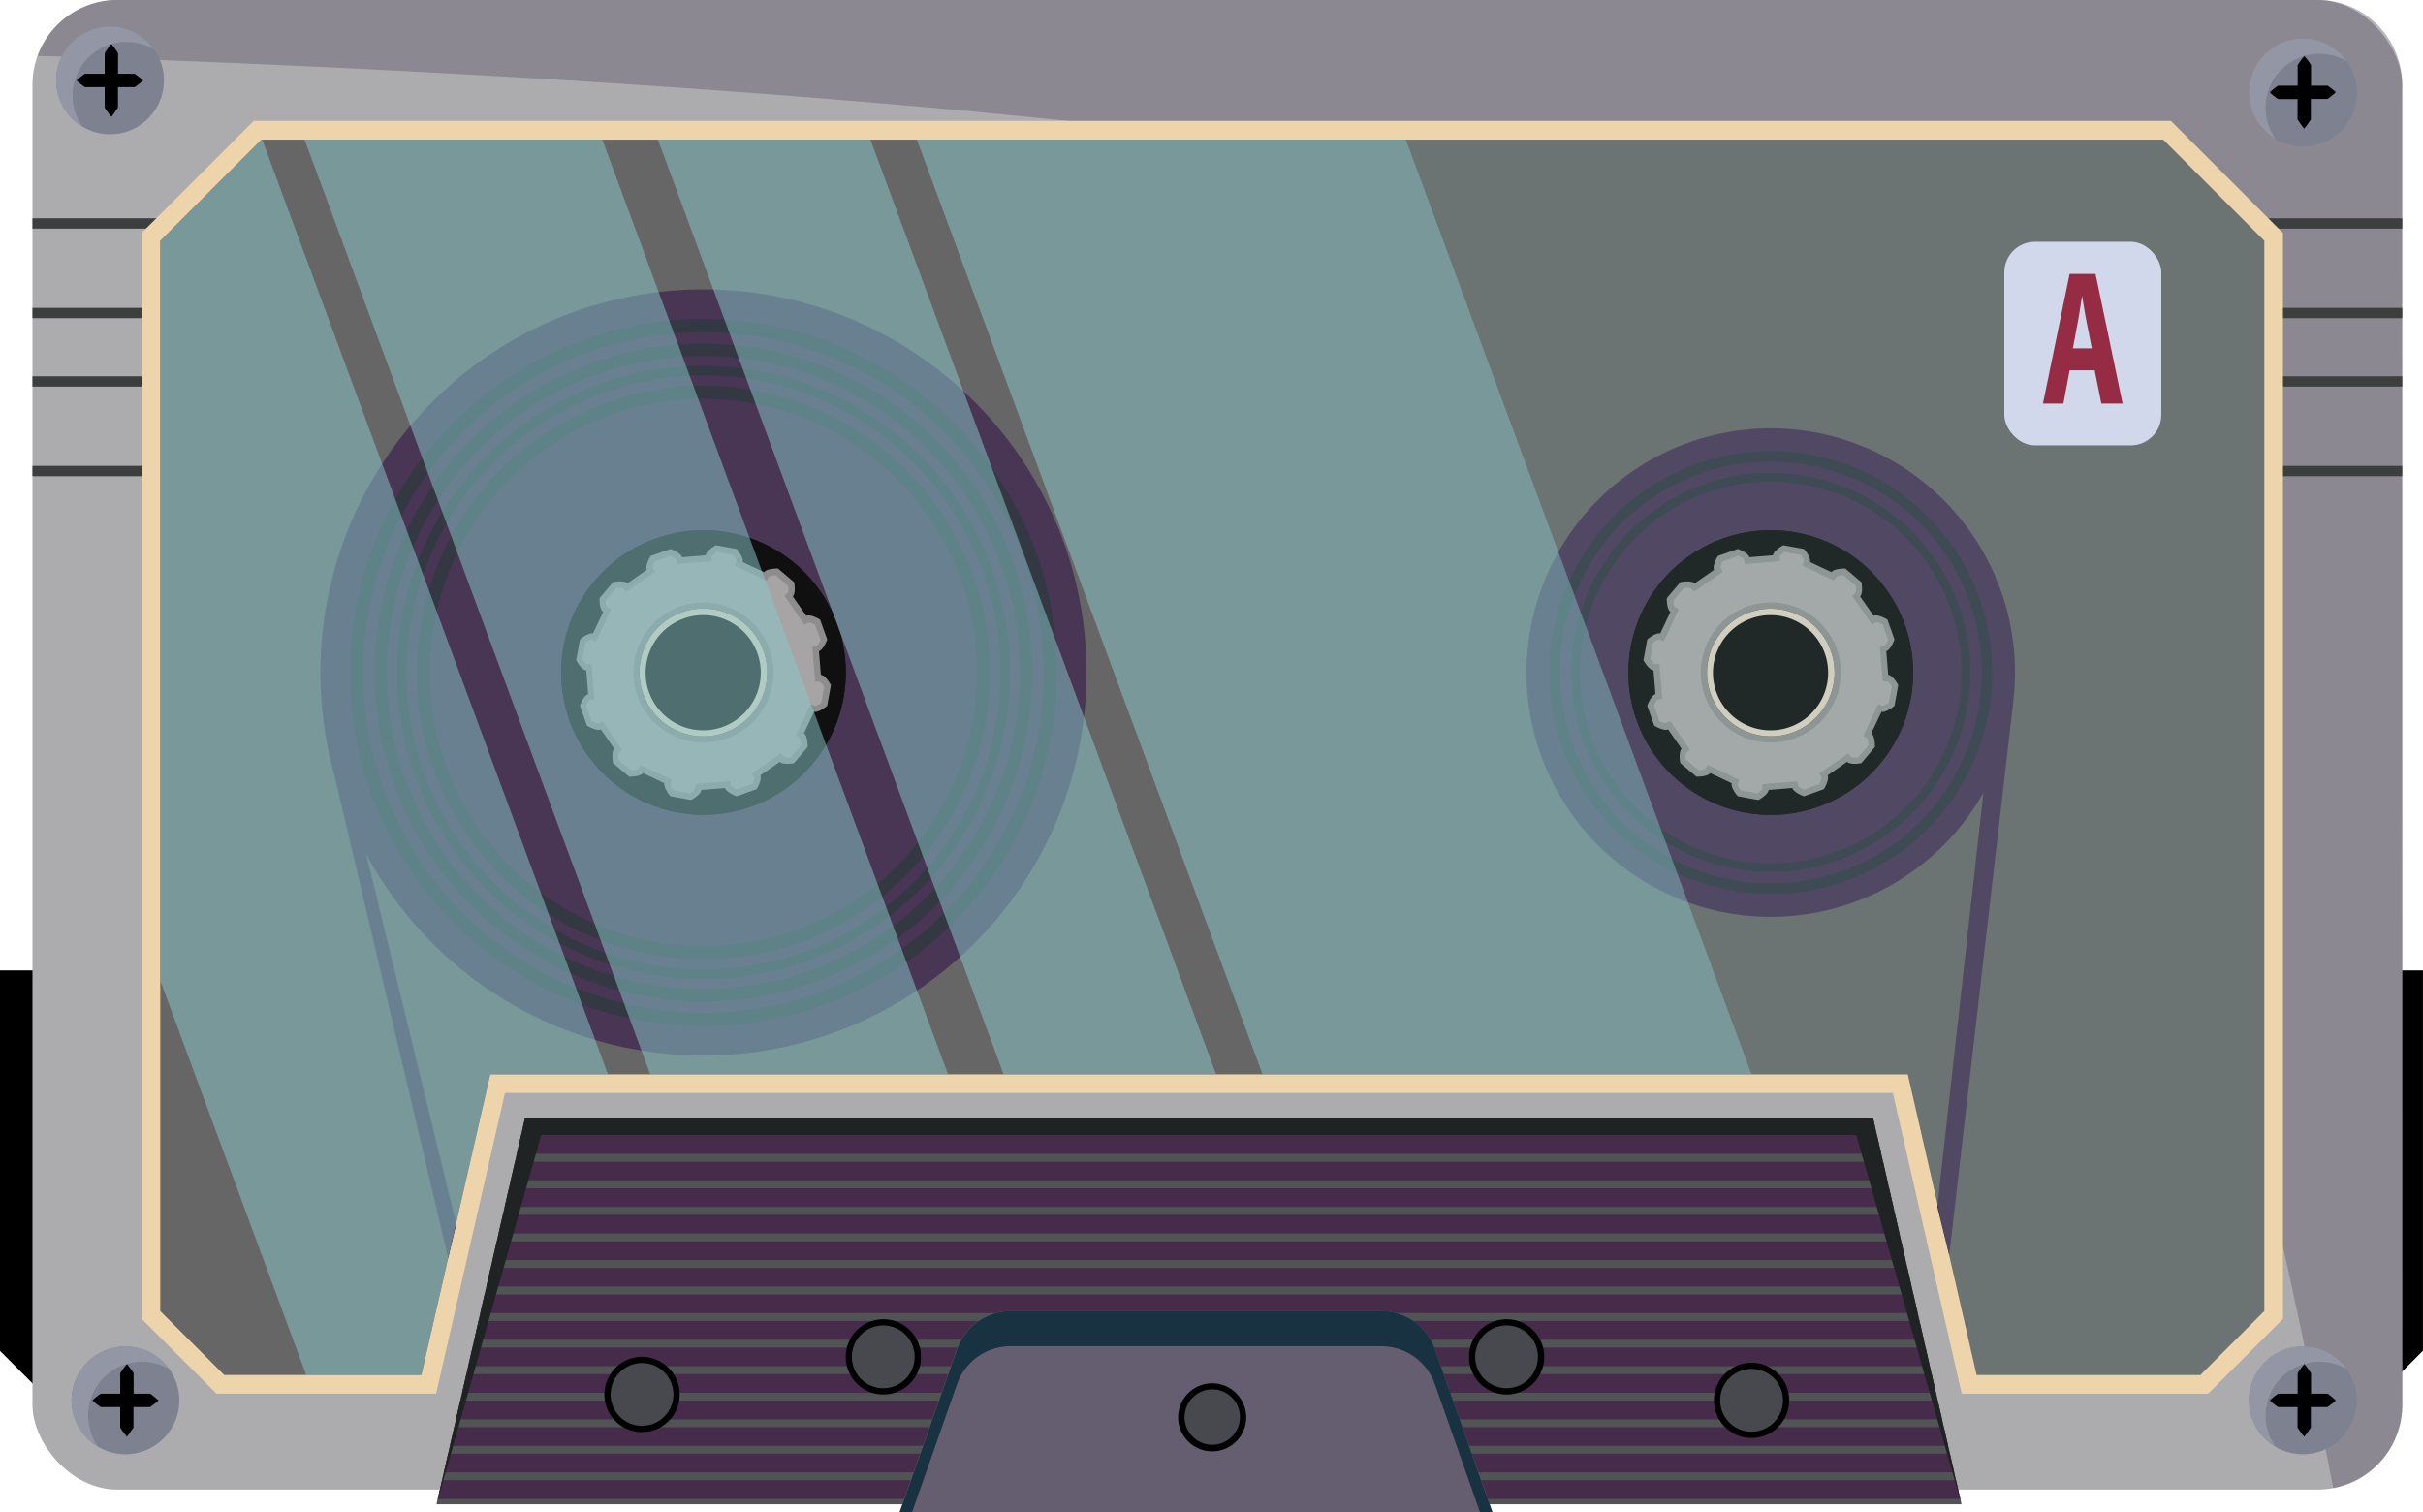 <svg xmlns="http://www.w3.org/2000/svg" viewBox="0 0 498.54 311.11"><defs><style>.cls-1{isolation:isolate;}.cls-2{fill:#acabae;}.cls-3,.cls-9{fill:#655e70;}.cls-3{opacity:0.46;mix-blend-mode:multiply;}.cls-4{fill:#3d3f3f;}.cls-5{fill:#edd4ab;}.cls-20,.cls-6{fill:#666;}.cls-7{fill:#515454;}.cls-8{fill:#462c4a;}.cls-10{fill:#193242;}.cls-11{fill:#47494f;}.cls-12{fill:#7d8190;}.cls-13{fill:#9397a5;}.cls-14{fill:#202323;}.cls-15{fill:#422d51;}.cls-16{fill:#2a303d;}.cls-17{fill:#969494;}.cls-18{fill:#b2afaf;}.cls-19{fill:#eee3ce;}.cls-20{opacity:0.16;}.cls-20,.cls-21,.cls-22{mix-blend-mode:screen;}.cls-21,.cls-22{fill:#8ac9cb;}.cls-21{opacity:0.13;}.cls-22{opacity:0.51;}.cls-23{fill:#d2d8ec;}.cls-24{fill:#952c43;}</style></defs><title>tape</title><g class="cls-1"><g id="Layer_1" data-name="Layer 1"><path d="M760.48,921H276.59l-7.32-7.32V835.4H767.8v78.25Z" transform="translate(-269.27 -635.74)"/><rect class="cls-2" x="6.68" width="487.58" height="306.48" rx="17.45"/><path class="cls-3" d="M763.52,653a17.45,17.45,0,0,0-17.61-17.29H293.55A17.59,17.59,0,0,0,277,647.24c74.36,2.24,348.61,13.38,392.69,56.67,35.89,35.25,65.32,164.32,79.66,238a17.39,17.39,0,0,0,14.21-17Z" transform="translate(-269.27 -635.74)"/><rect class="cls-4" x="6.68" y="44.91" width="487.58" height="2.13"/><rect class="cls-4" x="6.68" y="63.34" width="487.58" height="2.12"/><rect class="cls-4" x="6.68" y="77.42" width="487.58" height="2.12"/><rect class="cls-4" x="6.68" y="95.85" width="487.58" height="2.13"/><path class="cls-5" d="M715.94,660.62H321.46L298.4,683.68v223.4l15.4,15.4H359l14.17-61.87H658.73l14.17,61.87h50.7l15.4-15.4V683.68Z" transform="translate(-269.27 -635.74)"/><polygon class="cls-6" points="406.7 282.89 392.54 221.03 100.87 221.03 86.7 282.89 46.13 282.89 32.98 269.75 32.98 49.54 53.79 28.73 445.08 28.73 465.88 49.54 465.88 269.75 452.74 282.89 406.7 282.89"/><polygon class="cls-7" points="403.58 309.51 89.82 309.51 108.03 230.01 385.38 230.01 403.58 309.51"/><polygon class="cls-8" points="385.38 230.01 108.03 230.01 107.59 231.94 385.82 231.94 385.38 230.01"/><polygon class="cls-8" points="386.19 233.55 107.22 233.55 106.33 237.4 387.07 237.4 386.19 233.55"/><polygon class="cls-8" points="387.44 239.01 105.97 239.01 105.08 242.86 388.32 242.86 387.44 239.01"/><polygon class="cls-8" points="388.69 244.47 104.72 244.47 103.83 248.32 389.57 248.32 388.69 244.47"/><polygon class="cls-8" points="389.94 249.94 103.46 249.94 102.58 253.78 390.82 253.78 389.94 249.94"/><polygon class="cls-8" points="391.19 255.4 102.21 255.4 101.33 259.25 392.07 259.25 391.19 255.4"/><polygon class="cls-8" points="392.44 260.86 100.96 260.86 100.08 264.71 393.32 264.71 392.44 260.86"/><polygon class="cls-8" points="393.69 266.32 99.71 266.32 98.83 270.17 394.57 270.17 393.69 266.32"/><polygon class="cls-8" points="394.94 271.78 98.46 271.78 97.58 275.63 395.82 275.63 394.94 271.78"/><polygon class="cls-8" points="396.19 277.25 97.21 277.25 96.33 281.1 397.07 281.1 396.19 277.25"/><polygon class="cls-8" points="397.44 282.71 95.96 282.71 95.08 286.56 398.32 286.56 397.44 282.71"/><polygon class="cls-8" points="398.69 288.17 94.71 288.17 93.83 292.02 399.58 292.02 398.69 288.17"/><polygon class="cls-8" points="399.95 293.63 93.46 293.63 92.58 297.48 400.83 297.48 399.95 293.63"/><polygon class="cls-8" points="401.2 299.09 92.21 299.09 91.33 302.94 402.08 302.94 401.2 299.09"/><polygon class="cls-8" points="402.45 304.55 90.96 304.55 90.07 308.4 403.33 308.4 402.45 304.55"/><path class="cls-9" d="M576.35,946.84h-122l11.81-33.53a11.7,11.7,0,0,1,11-7.81H553.5a11.7,11.7,0,0,1,11,7.81Z" transform="translate(-269.27 -635.74)"/><path class="cls-10" d="M466.18,920.53a11.7,11.7,0,0,1,11-7.81H553.5a11.7,11.7,0,0,1,11,7.81l9.27,26.31h2.54l-11.81-33.53a11.7,11.7,0,0,0-11-7.81H477.22a11.7,11.7,0,0,0-11,7.81l-11.81,33.53h2.54Z" transform="translate(-269.27 -635.74)"/><path d="M525.68,927.35a7,7,0,1,1-7-7A7,7,0,0,1,525.68,927.35Z" transform="translate(-269.27 -635.74)"/><path class="cls-11" d="M518.7,933a5.7,5.7,0,1,1,5.7-5.69A5.7,5.7,0,0,1,518.7,933Z" transform="translate(-269.27 -635.74)"/><path d="M458.77,914.91a7.74,7.74,0,1,1-7.74-7.74A7.74,7.74,0,0,1,458.77,914.91Z" transform="translate(-269.27 -635.74)"/><path class="cls-11" d="M451,921.36a6.46,6.46,0,1,1,6.46-6.45A6.46,6.46,0,0,1,451,921.36Z" transform="translate(-269.27 -635.74)"/><path d="M409.11,922.64a7.74,7.74,0,1,1-7.74-7.73A7.73,7.73,0,0,1,409.11,922.64Z" transform="translate(-269.27 -635.74)"/><path class="cls-11" d="M401.37,929.1a6.46,6.46,0,1,1,6.46-6.46A6.46,6.46,0,0,1,401.37,929.1Z" transform="translate(-269.27 -635.74)"/><path d="M587,914.91a7.74,7.74,0,1,1-7.74-7.74A7.74,7.74,0,0,1,587,914.91Z" transform="translate(-269.27 -635.74)"/><path class="cls-11" d="M579.25,921.36a6.46,6.46,0,1,1,6.46-6.45A6.46,6.46,0,0,1,579.25,921.36Z" transform="translate(-269.27 -635.74)"/><path d="M637.4,923.86a7.74,7.74,0,1,1-7.74-7.74A7.74,7.74,0,0,1,637.4,923.86Z" transform="translate(-269.27 -635.74)"/><path class="cls-11" d="M629.66,930.31a6.46,6.46,0,1,1,6.46-6.45A6.45,6.45,0,0,1,629.66,930.31Z" transform="translate(-269.27 -635.74)"/><path class="cls-12" d="M303,652.27a11.08,11.08,0,1,1-11.08-11.07A11.08,11.08,0,0,1,303,652.27Z" transform="translate(-269.27 -635.74)"/><path class="cls-13" d="M284.21,655.42a11.08,11.08,0,0,1,16.71-9.53,11.07,11.07,0,1,0-14.69,15.91A11,11,0,0,1,284.21,655.42Z" transform="translate(-269.27 -635.74)"/><path d="M297,650.91h-3.44v-4.23a13.82,13.82,0,0,0-1.37-1.86,13.11,13.11,0,0,0-1.38,1.86v4.23h-4.07a12.16,12.16,0,0,0-1.7,1.37,11.57,11.57,0,0,0,1.7,1.38h4.07v4.22a22.21,22.21,0,0,0,1.37,1.87c.55-.62.9-1.25,1.36-1.87v-4.22H297a20.51,20.51,0,0,0,1.71-1.37C298.13,651.72,297.56,651.37,297,650.91Z" transform="translate(-269.27 -635.74)"/><path class="cls-12" d="M754.17,923.86a11.08,11.08,0,1,1-11.08-11.08A11.08,11.08,0,0,1,754.17,923.86Z" transform="translate(-269.27 -635.74)"/><path class="cls-13" d="M735.42,927a11.08,11.08,0,0,1,16.72-9.54,11.08,11.08,0,1,0-14.69,15.92A11.08,11.08,0,0,1,735.42,927Z" transform="translate(-269.27 -635.74)"/><path d="M748.21,922.49h-3.44v-4.22a14.55,14.55,0,0,0-1.37-1.87,13.77,13.77,0,0,0-1.38,1.87v4.22H738a12.17,12.17,0,0,0-1.71,1.38,12.07,12.07,0,0,0,1.71,1.37H742v4.23a22.1,22.1,0,0,0,1.37,1.86c.55-.62.9-1.24,1.36-1.86v-4.23h3.44c.57-.46,1.14-.81,1.71-1.36A20.51,20.51,0,0,0,748.21,922.49Z" transform="translate(-269.27 -635.74)"/><circle class="cls-12" cx="743.09" cy="654.73" r="11.08" transform="translate(-190.39 753.62) rotate(-89.26)"/><path class="cls-13" d="M735.42,657.88a11.08,11.08,0,0,1,16.72-9.53,11.07,11.07,0,1,0-14.69,15.91A11,11,0,0,1,735.42,657.88Z" transform="translate(-269.27 -635.74)"/><path d="M748.21,653.37h-3.44v-4.23a13.82,13.82,0,0,0-1.37-1.86,13.11,13.11,0,0,0-1.38,1.86v4.23H738a12.07,12.07,0,0,0-1.71,1.37,12.17,12.17,0,0,0,1.71,1.38H742v4.22c.46.62.81,1.24,1.37,1.87.55-.63.9-1.25,1.36-1.87V656.1h3.44a20.51,20.51,0,0,0,1.71-1.37C749.35,654.18,748.78,653.83,748.21,653.37Z" transform="translate(-269.27 -635.74)"/><polygon class="cls-14" points="89.82 309.51 108.03 230.01 385.38 230.01 403.58 309.51 381.94 233.55 111.35 233.55 89.82 309.51"/><path class="cls-15" d="M492.83,774.11A78.82,78.82,0,1,1,414,695.28,78.82,78.82,0,0,1,492.83,774.11Z" transform="translate(-269.27 -635.74)"/><path class="cls-16" d="M486.77,774.11A72.76,72.76,0,1,1,414,701.35,72.76,72.76,0,0,1,486.77,774.11Z" transform="translate(-269.27 -635.74)"/><path class="cls-15" d="M484,774.11a70,70,0,1,1-70-70A70,70,0,0,1,484,774.11Z" transform="translate(-269.27 -635.74)"/><path class="cls-16" d="M481.69,774.11A67.68,67.68,0,1,1,414,706.43,67.68,67.68,0,0,1,481.69,774.11Z" transform="translate(-269.27 -635.74)"/><path class="cls-15" d="M479.12,774.11A65.11,65.11,0,1,1,414,709,65.11,65.11,0,0,1,479.12,774.11Z" transform="translate(-269.27 -635.74)"/><path class="cls-16" d="M477.1,774.11A63.09,63.09,0,1,1,414,711,63.09,63.09,0,0,1,477.1,774.11Z" transform="translate(-269.27 -635.74)"/><path class="cls-15" d="M475.11,774.11A61.1,61.1,0,1,1,414,713,61.1,61.1,0,0,1,475.11,774.11Z" transform="translate(-269.27 -635.74)"/><path class="cls-16" d="M473,774.11a59,59,0,1,1-59-59A59,59,0,0,1,473,774.11Z" transform="translate(-269.27 -635.74)"/><path class="cls-15" d="M470.3,774.11A56.29,56.29,0,1,1,414,717.82,56.29,56.29,0,0,1,470.3,774.11Z" transform="translate(-269.27 -635.74)"/><polygon class="cls-15" points="92.21 258.83 67.29 153.08 70.73 156.8 93.89 251.86 92.21 258.83"/><polygon class="cls-15" points="401.06 258.25 398.61 248.32 408.93 155.53 414.21 144.62 401.06 258.25"/><path d="M443.29,774.11A29.28,29.28,0,1,1,414,744.83,29.28,29.28,0,0,1,443.29,774.11Z" transform="translate(-269.27 -635.74)"/><path d="M443.29,774.11A29.28,29.28,0,1,1,414,744.83,29.28,29.28,0,0,1,443.29,774.11Z" transform="translate(-269.27 -635.74)"/><path class="cls-17" d="M434.69,786.6c.63.39.78,2.08.75,2.85l-2.8,3.3c-.76.16-2.45.28-2.93-.27l-4,2.79c.35.65-.36,2.19-.78,2.84l-4.07,1.46c-.73-.24-2.26-1-2.4-1.7l-4.89.4c0,.73-1.41,1.71-2.1,2.07l-4.25-.78c-.52-.57-1.47-2-1.23-2.67l-4.44-2.1c-.38.63-2.07.78-2.85.74l-3.29-2.79c-.16-.76-.29-2.45.27-2.93l-2.79-4c-.65.35-2.19-.36-2.84-.78l-1.46-4.07c.24-.73,1-2.26,1.7-2.4l-.4-4.89c-.74,0-1.71-1.41-2.07-2.1l.78-4.25c.57-.52,2-1.47,2.67-1.24l2.1-4.43c-.63-.39-.78-2.08-.74-2.85l2.79-3.29c.76-.17,2.45-.29,2.93.26l4-2.79c-.35-.65.36-2.19.78-2.84l4.07-1.45c.73.24,2.26,1,2.4,1.7l4.89-.4c0-.74,1.41-1.72,2.1-2.07l4.25.77c.52.58,1.47,2,1.23,2.68l4.44,2.09c.38-.62,2.08-.78,2.85-.74l3.29,2.8c.16.75.29,2.44-.27,2.93l2.8,4c.64-.35,2.18.37,2.83.78l1.46,4.07c-.24.74-1,2.27-1.7,2.41l.4,4.89c.74,0,1.71,1.41,2.07,2.09l-.78,4.26c-.57.51-2,1.47-2.67,1.23Zm-12.18-22.51A13.14,13.14,0,1,0,424,782.6,13.14,13.14,0,0,0,422.51,764.09Z" transform="translate(-269.27 -635.74)"/><path class="cls-18" d="M407.87,798.38a4.31,4.31,0,0,1-.67-1.2l.33-1L401,793.14l-.53.87a4.41,4.41,0,0,1-1.35.24l-2.58-2.19a4.24,4.24,0,0,1,0-1.37l.77-.67-4.1-5.92-.9.48a4.47,4.47,0,0,1-1.29-.47l-1.14-3.18a4.58,4.58,0,0,1,.7-1.18l1-.19-.58-7.18-1,0a4.47,4.47,0,0,1-.89-1.05l.61-3.33a4.43,4.43,0,0,1,1.19-.67l1,.33,3.08-6.51-.87-.53a4.26,4.26,0,0,1-.24-1.36l2.18-2.57a5.31,5.31,0,0,1,.72,0,2.25,2.25,0,0,1,.66.07l.67.76,5.92-4.1-.48-.89a4.4,4.4,0,0,1,.46-1.29l3.19-1.14a4.31,4.31,0,0,1,1.18.7l.19,1,7.18-.59,0-1a4.07,4.07,0,0,1,1.05-.88l3.33.6a4.31,4.31,0,0,1,.67,1.2l-.33,1,6.51,3.08.53-.86a4.34,4.34,0,0,1,1.35-.25l2.58,2.19a4.31,4.31,0,0,1,0,1.38l-.76.67,4.09,5.92.9-.48a4.13,4.13,0,0,1,1.29.46l1.14,3.18a4.41,4.41,0,0,1-.7,1.18l-1,.2.59,7.18,1,0a4.51,4.51,0,0,1,.88,1l-.6,3.32a4.32,4.32,0,0,1-1.2.67l-1-.33L433,787.09l.87.54a4.25,4.25,0,0,1,.24,1.35L432,791.56c-.21,0-.46,0-.72,0a2.93,2.93,0,0,1-.66-.06l-.67-.77-5.92,4.1.48.9a4.5,4.5,0,0,1-.46,1.29l-3.19,1.14a4.77,4.77,0,0,1-1.18-.7l-.19-1-7.18.59,0,1a4.27,4.27,0,0,1-1.05.89ZM414,759.69a14.41,14.41,0,1,0,9.32,3.42A14.37,14.37,0,0,0,414,759.69Z" transform="translate(-269.27 -635.74)"/><path class="cls-19" d="M422.51,764.09A13.14,13.14,0,1,0,424,782.6,13.14,13.14,0,0,0,422.51,764.09Z" transform="translate(-269.27 -635.74)"/><path d="M414,786a11.85,11.85,0,1,1,9-4.19,11.85,11.85,0,0,1-9,4.19Z" transform="translate(-269.27 -635.74)"/><path class="cls-15" d="M683.86,774.11a50.25,50.25,0,1,1-50.24-50.24A50.25,50.25,0,0,1,683.86,774.11Z" transform="translate(-269.27 -635.74)"/><path class="cls-16" d="M679.19,774.11a45.58,45.58,0,1,1-45.57-45.58A45.57,45.57,0,0,1,679.19,774.11Z" transform="translate(-269.27 -635.74)"/><path class="cls-15" d="M677,774.11a43.38,43.38,0,1,1-43.37-43.38A43.37,43.37,0,0,1,677,774.11Z" transform="translate(-269.27 -635.74)"/><path class="cls-16" d="M674.7,774.11A41.08,41.08,0,1,1,633.62,733,41.09,41.09,0,0,1,674.7,774.11Z" transform="translate(-269.27 -635.74)"/><path class="cls-15" d="M672.85,774.11a39.24,39.24,0,1,1-39.23-39.24A39.23,39.23,0,0,1,672.85,774.11Z" transform="translate(-269.27 -635.74)"/><path d="M662.9,774.11a29.29,29.29,0,1,1-29.28-29.28A29.28,29.28,0,0,1,662.9,774.11Z" transform="translate(-269.27 -635.74)"/><path d="M662.9,774.11a29.29,29.29,0,1,1-29.28-29.28A29.28,29.28,0,0,1,662.9,774.11Z" transform="translate(-269.27 -635.74)"/><path class="cls-17" d="M654.3,786.6c.63.39.78,2.08.74,2.85l-2.79,3.3c-.76.16-2.45.28-2.94-.27l-4,2.79c.35.65-.36,2.19-.78,2.84l-4.07,1.46c-.74-.24-2.26-1-2.41-1.7l-4.89.4c0,.73-1.41,1.71-2.09,2.07l-4.25-.78c-.52-.57-1.48-2-1.24-2.67l-4.43-2.1c-.39.63-2.08.78-2.85.74l-3.3-2.79c-.16-.76-.28-2.45.27-2.93l-2.79-4c-.65.35-2.19-.36-2.84-.78l-1.45-4.07c.23-.73,1-2.26,1.7-2.4l-.41-4.89c-.73,0-1.71-1.41-2.06-2.1l.77-4.25c.57-.52,2-1.47,2.67-1.24l2.1-4.43c-.62-.39-.78-2.08-.74-2.85l2.8-3.29c.75-.17,2.44-.29,2.93.26l4-2.79c-.35-.65.37-2.19.78-2.84l4.07-1.45c.74.24,2.27,1,2.41,1.7l4.89-.4c0-.74,1.4-1.72,2.09-2.07l4.25.77c.52.58,1.48,2,1.24,2.68l4.43,2.09c.39-.62,2.08-.78,2.85-.74l3.3,2.8c.16.75.28,2.44-.27,2.93l2.79,4c.65-.35,2.19.37,2.84.78l1.45,4.07c-.23.74-1,2.27-1.69,2.41l.4,4.89c.73,0,1.71,1.41,2.06,2.09l-.77,4.26c-.57.51-2,1.47-2.67,1.23Zm-12.19-22.51a13.13,13.13,0,1,0,1.52,18.51A13.14,13.14,0,0,0,642.11,764.09Z" transform="translate(-269.27 -635.74)"/><path class="cls-18" d="M627.48,798.38a4.31,4.31,0,0,1-.67-1.2l.33-1-6.51-3.08-.54.87a4.28,4.28,0,0,1-1.35.24l-2.58-2.19a4.55,4.55,0,0,1,0-1.37L617,790l-4.1-5.92-.89.48a4.62,4.62,0,0,1-1.3-.47l-1.14-3.18a4.29,4.29,0,0,1,.71-1.18l1-.19-.59-7.18-1,0a4.25,4.25,0,0,1-.88-1.05l.6-3.33a4.31,4.31,0,0,1,1.2-.67l1,.33,3.08-6.51-.86-.53a4.5,4.5,0,0,1-.25-1.36l2.19-2.57a5.16,5.16,0,0,1,.71,0,2.28,2.28,0,0,1,.67.07l.66.76,5.93-4.1-.49-.89a4.2,4.2,0,0,1,.47-1.29l3.18-1.14a4.16,4.16,0,0,1,1.18.7l.2,1,7.18-.59,0-1a4.16,4.16,0,0,1,1-.88l3.33.6a4.31,4.31,0,0,1,.67,1.2l-.33,1,6.51,3.08.54-.86a4.21,4.21,0,0,1,1.35-.25l2.58,2.19a4.63,4.63,0,0,1,0,1.38l-.77.67,4.1,5.92.89-.48a4.17,4.17,0,0,1,1.3.46l1.14,3.18a4.14,4.14,0,0,1-.71,1.18l-1,.2.59,7.18,1,0a4.27,4.27,0,0,1,.89,1l-.61,3.32a4.06,4.06,0,0,1-1.2.67l-1-.33-3.08,6.51.87.54a4.55,4.55,0,0,1,.24,1.35l-2.19,2.58c-.21,0-.46,0-.71,0a2.85,2.85,0,0,1-.66-.06l-.67-.77-5.92,4.1.48.9a4.29,4.29,0,0,1-.47,1.29l-3.18,1.14a4.41,4.41,0,0,1-1.18-.7l-.2-1-7.17.59,0,1a4.69,4.69,0,0,1-1.05.89Zm6.14-38.69a14.41,14.41,0,1,0,9.32,3.42A14.4,14.4,0,0,0,633.62,759.69Z" transform="translate(-269.27 -635.74)"/><path class="cls-19" d="M642.11,764.09a13.13,13.13,0,1,0,1.52,18.51A13.14,13.14,0,0,0,642.11,764.09Z" transform="translate(-269.27 -635.74)"/><path d="M633.61,786a11.85,11.85,0,1,1,9-4.19,11.84,11.84,0,0,1-9,4.19Z" transform="translate(-269.27 -635.74)"/><path class="cls-12" d="M306.16,923.86a11.08,11.08,0,1,1-11.08-11.08A11.08,11.08,0,0,1,306.16,923.86Z" transform="translate(-269.27 -635.74)"/><path class="cls-13" d="M287.41,927a11.08,11.08,0,0,1,16.72-9.54,11.08,11.08,0,1,0-14.69,15.92A11.08,11.08,0,0,1,287.41,927Z" transform="translate(-269.27 -635.74)"/><path d="M300.2,922.49h-3.44v-4.22a14.55,14.55,0,0,0-1.37-1.87,13.77,13.77,0,0,0-1.38,1.87v4.22H290a12.17,12.17,0,0,0-1.71,1.38,12.07,12.07,0,0,0,1.71,1.37H294v4.23a22.1,22.1,0,0,0,1.37,1.86c.55-.62.9-1.24,1.36-1.86v-4.23h3.44c.57-.46,1.14-.81,1.71-1.36A20.51,20.51,0,0,0,300.2,922.49Z" transform="translate(-269.27 -635.74)"/><polygon class="cls-20" points="406.7 282.89 392.54 221.03 100.87 221.03 86.7 282.89 46.13 282.89 32.98 269.75 32.98 49.54 53.79 28.73 445.08 28.73 465.88 49.54 465.88 269.75 452.74 282.89 406.7 282.89"/><polygon class="cls-21" points="445.08 28.73 289.27 28.73 360.39 221.03 392.54 221.03 406.7 282.89 452.74 282.89 465.88 269.75 465.88 49.54 445.08 28.73"/><polygon class="cls-22" points="53.79 28.73 32.98 49.54 32.98 201.77 62.99 282.89 86.7 282.89 100.87 221.03 125.08 221.03 53.96 28.73 53.79 28.73"/><polygon class="cls-22" points="62.67 28.73 133.79 221.03 195.05 221.03 123.93 28.73 62.67 28.73"/><polygon class="cls-22" points="135.37 28.73 206.49 221.03 250.22 221.03 179.1 28.73 135.37 28.73"/><polygon class="cls-22" points="188.65 28.73 259.77 221.03 360.39 221.03 289.27 28.73 188.65 28.73"/><rect class="cls-23" x="412.39" y="49.75" width="32.3" height="41.88" rx="6.29"/><path class="cls-24" d="M695.1,711.93l-1.28,6.85h-4.21l5.49-26.69h5.33L706,718.78h-4.37l-1.38-6.85Zm4.56-4.52c-1.25-6.57-.86-3.9-2-10.81h0c-.27,1.59-.53,3.61-.83,5.15l-1.06,5.66Z" transform="translate(-269.27 -635.74)"/></g></g></svg>